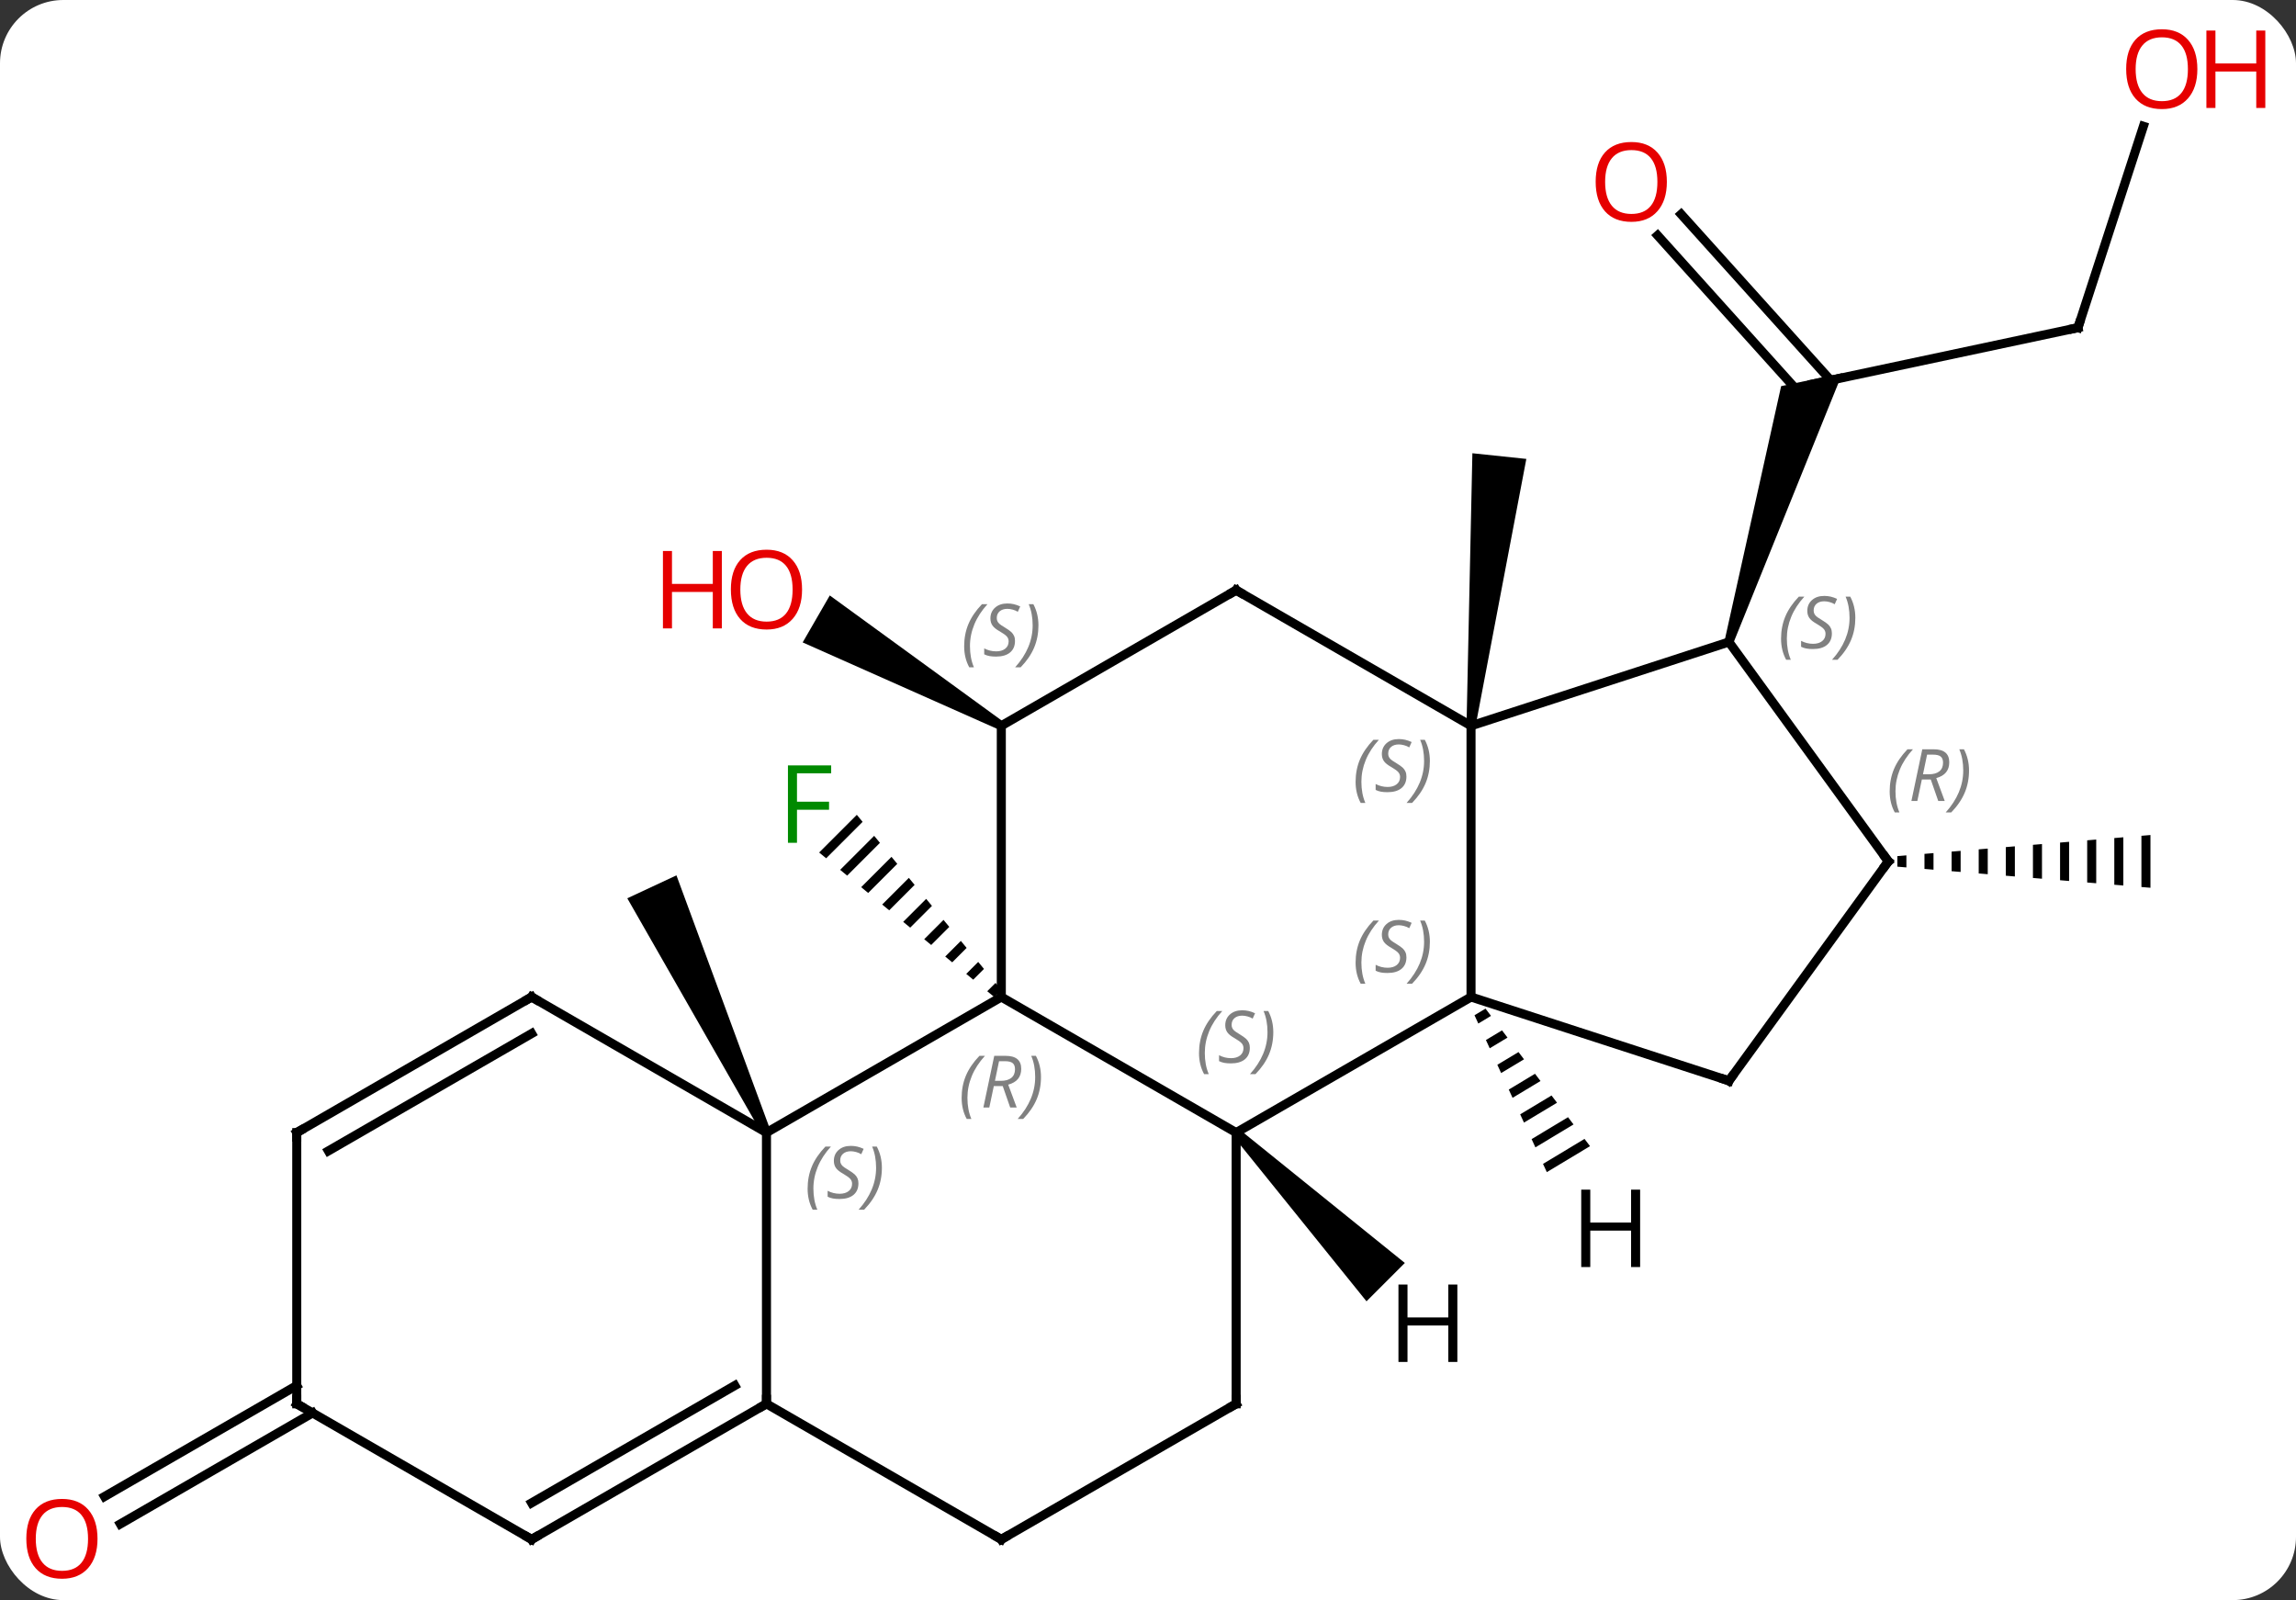 <svg width="254" viewBox="0 0 254 177" style="fill-opacity:1; color-rendering:auto; color-interpolation:auto; text-rendering:auto; stroke:black; stroke-linecap:square; stroke-miterlimit:10; shape-rendering:auto; stroke-opacity:1; fill:black; stroke-dasharray:none; font-weight:normal; stroke-width:1; font-family:'Open Sans'; font-style:normal; stroke-linejoin:miter; font-size:12; stroke-dashoffset:0; image-rendering:auto;" height="177" class="cas-substance-image" xmlns:xlink="http://www.w3.org/1999/xlink" xmlns="http://www.w3.org/2000/svg"><rect x="0" y="0" width="254" height="177" fill="#333333" stroke="none"/><svg class="cas-substance-single-component"><rect y="0" x="0" width="254" stroke="none" ry="7" rx="7" height="177" fill="white" class="cas-substance-group"/><svg y="0" x="0" width="254" viewBox="0 0 254 177" style="fill:black;" height="177" class="cas-substance-single-component-image"><svg><g><g transform="translate(123,89)" style="text-rendering:geometricPrecision; color-rendering:optimizeQuality; color-interpolation:linearRGB; stroke-linecap:butt; image-rendering:optimizeQuality;"><path style="stroke:none;" d="M-28.212 1.133 L-32.38 5.301 L-31.605 5.941 L-27.573 1.908 L-28.212 1.133 ZM-26.294 3.458 L-30.055 7.219 L-30.055 7.219 L-29.28 7.859 L-29.28 7.859 L-25.654 4.232 L-26.294 3.458 ZM-24.376 5.782 L-27.731 9.137 L-27.731 9.137 L-26.956 9.777 L-23.736 6.557 L-24.376 5.782 ZM-22.457 8.107 L-25.406 11.056 L-24.631 11.695 L-24.631 11.695 L-21.818 8.881 L-21.818 8.881 L-22.457 8.107 ZM-20.539 10.431 L-23.082 12.974 L-22.307 13.613 L-22.307 13.613 L-19.9 11.206 L-20.539 10.431 ZM-18.621 12.756 L-20.757 14.892 L-19.983 15.531 L-17.982 13.53 L-18.621 12.756 ZM-16.703 15.08 L-18.433 16.81 L-18.433 16.81 L-17.658 17.449 L-16.064 15.855 L-16.064 15.855 L-16.703 15.08 ZM-14.785 17.405 L-16.108 18.728 L-16.108 18.728 L-15.334 19.368 L-15.334 19.368 L-14.145 18.179 L-14.145 18.179 L-14.785 17.405 ZM-12.867 19.729 L-13.784 20.646 L-13.009 21.286 L-13.009 21.286 L-12.227 20.504 L-12.227 20.504 L-12.867 19.729 Z"/><path style="stroke:none;" d="M-37.755 36.074 L-38.661 36.496 L-53.605 10.364 L-48.167 7.828 Z"/><path style="stroke:none;" d="M-11.978 -9.148 L-12.478 -8.282 L-34.203 -17.938 L-31.203 -23.134 Z"/><path style="stroke:none;" d="M40.232 -8.663 L39.238 -8.767 L39.886 -38.864 L45.854 -38.236 Z"/><line y2="-52.755" y1="-46.518" x2="106.881" x1="77.535" style="fill:none;"/><line y2="-65.3" y1="-46.938" x2="62.978" x1="79.512" style="fill:none;"/><line y2="-62.958" y1="-45.347" x2="60.377" x1="76.234" style="fill:none;"/><path style="stroke:none;" d="M68.74 -17.831 L67.79 -18.14 L74.043 -46.287 L80.819 -47.727 Z"/><line y2="-75.031" y1="-52.755" x2="114.119" x1="106.881" style="fill:none;"/><path style="stroke:none;" d="M87.899 5.618 L86.899 5.702 L86.899 6.868 L87.899 6.952 L87.899 5.618 ZM90.899 5.368 L89.899 5.452 L89.899 7.118 L90.899 7.202 L90.899 5.368 ZM93.899 5.118 L92.899 5.202 L92.899 7.368 L93.899 7.452 L93.899 5.118 ZM96.899 4.868 L95.899 4.952 L95.899 7.618 L96.899 7.702 L96.899 4.868 ZM99.899 4.618 L98.899 4.702 L98.899 7.868 L99.899 7.952 L99.899 4.618 ZM102.899 4.368 L101.899 4.452 L101.899 8.118 L102.899 8.202 L102.899 4.368 ZM105.899 4.118 L104.899 4.202 L104.899 8.368 L105.899 8.452 L105.899 4.118 ZM108.899 3.868 L107.899 3.952 L107.899 8.618 L108.899 8.702 L108.899 3.868 ZM111.899 3.618 L110.899 3.702 L110.899 8.868 L111.899 8.952 L111.899 3.618 ZM114.899 3.368 L113.899 3.452 L113.899 9.118 L114.899 9.202 L114.899 3.368 Z"/><line y2="67.295" y1="79.575" x2="-88.421" x1="-109.689" style="fill:none;"/><line y2="64.264" y1="76.543" x2="-90.171" x1="-111.439" style="fill:none;"/><line y2="21.285" y1="36.285" x2="-12.228" x1="13.752" style="fill:none;"/><line y2="21.285" y1="36.285" x2="39.735" x1="13.752" style="fill:none;"/><line y2="66.285" y1="36.285" x2="13.752" x1="13.752" style="fill:none;"/><line y2="36.285" y1="21.285" x2="-38.208" x1="-12.228" style="fill:none;"/><line y2="-8.715" y1="21.285" x2="-12.228" x1="-12.228" style="fill:none;"/><line y2="-8.715" y1="21.285" x2="39.735" x1="39.735" style="fill:none;"/><line y2="30.555" y1="21.285" x2="68.265" x1="39.735" style="fill:none;"/><line y2="81.285" y1="66.285" x2="-12.228" x1="13.752" style="fill:none;"/><line y2="66.285" y1="36.285" x2="-38.208" x1="-38.208" style="fill:none;"/><line y2="21.285" y1="36.285" x2="-64.188" x1="-38.208" style="fill:none;"/><line y2="-23.715" y1="-8.715" x2="13.752" x1="-12.228" style="fill:none;"/><line y2="-23.715" y1="-8.715" x2="13.752" x1="39.735" style="fill:none;"/><line y2="-17.985" y1="-8.715" x2="68.265" x1="39.735" style="fill:none;"/><line y2="6.285" y1="30.555" x2="85.899" x1="68.265" style="fill:none;"/><line y2="66.285" y1="81.285" x2="-38.208" x1="-12.228" style="fill:none;"/><line y2="81.285" y1="66.285" x2="-64.188" x1="-38.208" style="fill:none;"/><line y2="77.244" y1="64.264" x2="-64.188" x1="-41.708" style="fill:none;"/><line y2="36.285" y1="21.285" x2="-90.171" x1="-64.188" style="fill:none;"/><line y2="38.306" y1="25.326" x2="-86.671" x1="-64.188" style="fill:none;"/><line y2="6.285" y1="-17.985" x2="85.899" x1="68.265" style="fill:none;"/><line y2="66.285" y1="81.285" x2="-90.171" x1="-64.188" style="fill:none;"/><line y2="66.285" y1="36.285" x2="-90.171" x1="-90.171" style="fill:none;"/><path style="stroke:none;" d="M13.398 36.639 L14.106 35.931 L32.414 50.705 L28.172 54.947 Z"/><path style="stroke:none;" d="M41.338 22.572 L40.119 23.305 L40.541 24.219 L41.946 23.373 L41.338 22.572 ZM43.163 24.974 L41.383 26.045 L41.804 26.959 L43.772 25.775 L43.772 25.775 L43.163 24.974 ZM44.989 27.376 L42.646 28.785 L42.646 28.785 L43.067 29.698 L45.598 28.177 L45.598 28.177 L44.989 27.376 ZM46.815 29.778 L43.91 31.525 L43.91 31.525 L44.331 32.438 L44.331 32.438 L47.423 30.578 L47.423 30.578 L46.815 29.778 ZM48.64 32.179 L45.173 34.265 L45.594 35.178 L49.249 32.98 L49.249 32.98 L48.64 32.179 ZM50.466 34.581 L46.437 37.005 L46.437 37.005 L46.858 37.918 L46.858 37.918 L51.074 35.382 L51.074 35.382 L50.466 34.581 ZM52.291 36.983 L47.7 39.745 L47.7 39.745 L48.121 40.658 L48.121 40.658 L52.9 37.784 L52.9 37.784 L52.291 36.983 Z"/></g><g transform="translate(123,89)" style="fill:rgb(0,138,0); text-rendering:geometricPrecision; color-rendering:optimizeQuality; image-rendering:optimizeQuality; font-family:'Open Sans'; stroke:rgb(0,138,0); color-interpolation:linearRGB;"><path style="stroke:none;" d="M-34.832 4.228 L-35.832 4.228 L-35.832 -4.334 L-31.05 -4.334 L-31.05 -3.459 L-34.832 -3.459 L-34.832 -0.319 L-31.285 -0.319 L-31.285 0.572 L-34.832 0.572 L-34.832 4.228 Z"/><path style="fill:rgb(230,0,0); stroke:none;" d="M-34.27 -23.785 Q-34.27 -21.723 -35.31 -20.543 Q-36.349 -19.363 -38.192 -19.363 Q-40.083 -19.363 -41.114 -20.527 Q-42.145 -21.692 -42.145 -23.801 Q-42.145 -25.895 -41.114 -27.043 Q-40.083 -28.192 -38.192 -28.192 Q-36.333 -28.192 -35.302 -27.02 Q-34.27 -25.848 -34.27 -23.785 ZM-41.099 -23.785 Q-41.099 -22.051 -40.356 -21.145 Q-39.614 -20.238 -38.192 -20.238 Q-36.77 -20.238 -36.044 -21.137 Q-35.317 -22.035 -35.317 -23.785 Q-35.317 -25.52 -36.044 -26.41 Q-36.77 -27.301 -38.192 -27.301 Q-39.614 -27.301 -40.356 -26.402 Q-41.099 -25.504 -41.099 -23.785 Z"/><path style="fill:rgb(230,0,0); stroke:none;" d="M-43.145 -19.488 L-44.145 -19.488 L-44.145 -23.52 L-48.661 -23.52 L-48.661 -19.488 L-49.661 -19.488 L-49.661 -28.051 L-48.661 -28.051 L-48.661 -24.41 L-44.145 -24.41 L-44.145 -28.051 L-43.145 -28.051 L-43.145 -19.488 Z"/></g><g transform="translate(123,89)" style="stroke-linecap:butt; text-rendering:geometricPrecision; color-rendering:optimizeQuality; image-rendering:optimizeQuality; font-family:'Open Sans'; color-interpolation:linearRGB; stroke-miterlimit:5;"><path style="fill:none;" d="M106.392 -52.651 L106.881 -52.755 L107.035 -53.23"/><path style="fill:rgb(230,0,0); stroke:none;" d="M61.4 -68.881 Q61.4 -66.819 60.36 -65.639 Q59.321 -64.459 57.478 -64.459 Q55.587 -64.459 54.556 -65.624 Q53.525 -66.788 53.525 -68.897 Q53.525 -70.991 54.556 -72.139 Q55.587 -73.288 57.478 -73.288 Q59.337 -73.288 60.368 -72.116 Q61.4 -70.944 61.4 -68.881 ZM54.571 -68.881 Q54.571 -67.147 55.314 -66.241 Q56.056 -65.334 57.478 -65.334 Q58.9 -65.334 59.626 -66.233 Q60.353 -67.131 60.353 -68.881 Q60.353 -70.616 59.626 -71.506 Q58.9 -72.397 57.478 -72.397 Q56.056 -72.397 55.314 -71.499 Q54.571 -70.6 54.571 -68.881 Z"/><path style="fill:rgb(230,0,0); stroke:none;" d="M120.088 -81.355 Q120.088 -79.293 119.049 -78.113 Q118.01 -76.933 116.167 -76.933 Q114.276 -76.933 113.245 -78.097 Q112.213 -79.262 112.213 -81.371 Q112.213 -83.465 113.245 -84.613 Q114.276 -85.762 116.167 -85.762 Q118.026 -85.762 119.057 -84.59 Q120.088 -83.418 120.088 -81.355 ZM113.26 -81.355 Q113.26 -79.621 114.003 -78.715 Q114.745 -77.808 116.167 -77.808 Q117.588 -77.808 118.315 -78.707 Q119.042 -79.605 119.042 -81.355 Q119.042 -83.09 118.315 -83.98 Q117.588 -84.871 116.167 -84.871 Q114.745 -84.871 114.003 -83.972 Q113.26 -83.074 113.26 -81.355 Z"/><path style="fill:rgb(230,0,0); stroke:none;" d="M127.604 -77.058 L126.604 -77.058 L126.604 -81.09 L122.088 -81.09 L122.088 -77.058 L121.088 -77.058 L121.088 -85.621 L122.088 -85.621 L122.088 -81.98 L126.604 -81.98 L126.604 -85.621 L127.604 -85.621 L127.604 -77.058 Z"/><path style="fill:rgb(230,0,0); stroke:none;" d="M-112.213 81.215 Q-112.213 83.277 -113.253 84.457 Q-114.292 85.637 -116.135 85.637 Q-118.026 85.637 -119.057 84.472 Q-120.088 83.308 -120.088 81.199 Q-120.088 79.105 -119.057 77.957 Q-118.026 76.808 -116.135 76.808 Q-114.276 76.808 -113.245 77.98 Q-112.213 79.152 -112.213 81.215 ZM-119.042 81.215 Q-119.042 82.949 -118.299 83.855 Q-117.557 84.762 -116.135 84.762 Q-114.713 84.762 -113.987 83.863 Q-113.26 82.965 -113.26 81.215 Q-113.26 79.48 -113.987 78.59 Q-114.713 77.699 -116.135 77.699 Q-117.557 77.699 -118.299 78.597 Q-119.042 79.496 -119.042 81.215 Z"/></g><g transform="translate(123,89)" style="stroke-linecap:butt; font-size:8.4px; fill:gray; text-rendering:geometricPrecision; image-rendering:optimizeQuality; color-rendering:optimizeQuality; font-family:'Open Sans'; font-style:italic; stroke:gray; color-interpolation:linearRGB; stroke-miterlimit:5;"><path style="stroke:none;" d="M9.644 27.488 Q9.644 26.16 10.113 25.035 Q10.581 23.91 11.613 22.832 L12.222 22.832 Q11.253 23.894 10.769 25.066 Q10.284 26.238 10.284 27.473 Q10.284 28.801 10.722 29.816 L10.206 29.816 Q9.644 28.785 9.644 27.488 ZM15.266 26.894 Q15.266 27.723 14.719 28.176 Q14.172 28.629 13.172 28.629 Q12.766 28.629 12.454 28.574 Q12.141 28.519 11.86 28.379 L11.86 27.723 Q12.485 28.051 13.188 28.051 Q13.813 28.051 14.188 27.754 Q14.563 27.457 14.563 26.941 Q14.563 26.629 14.36 26.402 Q14.157 26.176 13.594 25.848 Q13.001 25.519 12.774 25.191 Q12.547 24.863 12.547 24.41 Q12.547 23.676 13.063 23.215 Q13.579 22.754 14.422 22.754 Q14.797 22.754 15.133 22.832 Q15.469 22.91 15.844 23.082 L15.579 23.676 Q15.329 23.519 15.008 23.433 Q14.688 23.348 14.422 23.348 Q13.891 23.348 13.571 23.621 Q13.251 23.894 13.251 24.363 Q13.251 24.566 13.321 24.715 Q13.391 24.863 13.532 24.996 Q13.672 25.129 14.094 25.379 Q14.657 25.723 14.86 25.918 Q15.063 26.113 15.165 26.348 Q15.266 26.582 15.266 26.894 ZM17.861 25.176 Q17.861 26.504 17.384 27.637 Q16.908 28.769 15.892 29.816 L15.283 29.816 Q17.22 27.66 17.22 25.176 Q17.22 23.848 16.783 22.832 L17.298 22.832 Q17.861 23.894 17.861 25.176 Z"/><path style="stroke:none;" d="M-16.617 32.449 Q-16.617 31.121 -16.148 29.996 Q-15.679 28.871 -14.648 27.793 L-14.039 27.793 Q-15.007 28.855 -15.492 30.027 Q-15.976 31.199 -15.976 32.433 Q-15.976 33.762 -15.539 34.777 L-16.054 34.777 Q-16.617 33.746 -16.617 32.449 ZM-13.057 31.137 L-13.557 33.512 L-14.213 33.512 L-13.01 27.793 L-11.76 27.793 Q-10.025 27.793 -10.025 29.23 Q-10.025 30.59 -11.463 30.98 L-10.525 33.512 L-11.244 33.512 L-12.072 31.137 L-13.057 31.137 ZM-12.479 28.387 Q-12.869 30.308 -12.932 30.558 L-12.275 30.558 Q-11.525 30.558 -11.119 30.23 Q-10.713 29.902 -10.713 29.277 Q-10.713 28.808 -10.971 28.598 Q-11.229 28.387 -11.822 28.387 L-12.479 28.387 ZM-7.839 30.137 Q-7.839 31.465 -8.316 32.597 Q-8.793 33.73 -9.808 34.777 L-10.418 34.777 Q-8.48 32.621 -8.48 30.137 Q-8.48 28.808 -8.918 27.793 L-8.402 27.793 Q-7.839 28.855 -7.839 30.137 Z"/><path style="stroke:none;" d="M26.966 17.488 Q26.966 16.16 27.435 15.035 Q27.904 13.91 28.935 12.832 L29.544 12.832 Q28.576 13.894 28.091 15.066 Q27.607 16.238 27.607 17.472 Q27.607 18.8 28.044 19.816 L27.529 19.816 Q26.966 18.785 26.966 17.488 ZM32.589 16.894 Q32.589 17.722 32.042 18.175 Q31.495 18.629 30.495 18.629 Q30.089 18.629 29.776 18.574 Q29.464 18.519 29.183 18.379 L29.183 17.722 Q29.808 18.05 30.511 18.05 Q31.136 18.05 31.511 17.754 Q31.886 17.457 31.886 16.941 Q31.886 16.629 31.683 16.402 Q31.48 16.175 30.917 15.847 Q30.323 15.519 30.097 15.191 Q29.87 14.863 29.87 14.41 Q29.87 13.675 30.386 13.214 Q30.901 12.754 31.745 12.754 Q32.12 12.754 32.456 12.832 Q32.792 12.91 33.167 13.082 L32.901 13.675 Q32.651 13.519 32.331 13.433 Q32.011 13.347 31.745 13.347 Q31.214 13.347 30.894 13.621 Q30.573 13.894 30.573 14.363 Q30.573 14.566 30.644 14.714 Q30.714 14.863 30.855 14.996 Q30.995 15.129 31.417 15.379 Q31.98 15.722 32.183 15.918 Q32.386 16.113 32.487 16.347 Q32.589 16.582 32.589 16.894 ZM35.183 15.175 Q35.183 16.504 34.707 17.636 Q34.23 18.769 33.215 19.816 L32.605 19.816 Q34.543 17.66 34.543 15.175 Q34.543 13.847 34.105 12.832 L34.621 12.832 Q35.183 13.894 35.183 15.175 Z"/><path style="fill:none; stroke:black;" d="M13.752 65.785 L13.752 66.285 L13.319 66.535"/><path style="stroke:none;" d="M-33.656 42.488 Q-33.656 41.16 -33.188 40.035 Q-32.719 38.91 -31.688 37.832 L-31.078 37.832 Q-32.047 38.894 -32.531 40.066 Q-33.016 41.238 -33.016 42.472 Q-33.016 43.801 -32.578 44.816 L-33.094 44.816 Q-33.656 43.785 -33.656 42.488 ZM-28.034 41.894 Q-28.034 42.722 -28.581 43.176 Q-29.127 43.629 -30.127 43.629 Q-30.534 43.629 -30.846 43.574 Q-31.159 43.519 -31.44 43.379 L-31.44 42.722 Q-30.815 43.051 -30.112 43.051 Q-29.487 43.051 -29.112 42.754 Q-28.737 42.457 -28.737 41.941 Q-28.737 41.629 -28.94 41.402 Q-29.143 41.176 -29.706 40.847 Q-30.299 40.519 -30.526 40.191 Q-30.752 39.863 -30.752 39.41 Q-30.752 38.676 -30.237 38.215 Q-29.721 37.754 -28.877 37.754 Q-28.502 37.754 -28.166 37.832 Q-27.831 37.91 -27.456 38.082 L-27.721 38.676 Q-27.971 38.519 -28.291 38.433 Q-28.612 38.347 -28.877 38.347 Q-29.409 38.347 -29.729 38.621 Q-30.049 38.894 -30.049 39.363 Q-30.049 39.566 -29.979 39.715 Q-29.909 39.863 -29.768 39.996 Q-29.627 40.129 -29.206 40.379 Q-28.643 40.722 -28.44 40.918 Q-28.237 41.113 -28.135 41.347 Q-28.034 41.582 -28.034 41.894 ZM-25.439 40.176 Q-25.439 41.504 -25.916 42.636 Q-26.392 43.769 -27.408 44.816 L-28.017 44.816 Q-26.08 42.66 -26.08 40.176 Q-26.08 38.847 -26.517 37.832 L-26.002 37.832 Q-25.439 38.894 -25.439 40.176 Z"/><path style="stroke:none;" d="M-16.337 -17.512 Q-16.337 -18.84 -15.868 -19.965 Q-15.399 -21.09 -14.368 -22.168 L-13.758 -22.168 Q-14.727 -21.106 -15.211 -19.934 Q-15.696 -18.762 -15.696 -17.527 Q-15.696 -16.199 -15.258 -15.184 L-15.774 -15.184 Q-16.337 -16.215 -16.337 -17.512 ZM-10.714 -18.106 Q-10.714 -17.277 -11.261 -16.824 Q-11.808 -16.371 -12.808 -16.371 Q-13.214 -16.371 -13.527 -16.426 Q-13.839 -16.481 -14.12 -16.621 L-14.12 -17.277 Q-13.495 -16.949 -12.792 -16.949 Q-12.167 -16.949 -11.792 -17.246 Q-11.417 -17.543 -11.417 -18.059 Q-11.417 -18.371 -11.62 -18.598 Q-11.823 -18.824 -12.386 -19.152 Q-12.98 -19.481 -13.206 -19.809 Q-13.433 -20.137 -13.433 -20.59 Q-13.433 -21.324 -12.917 -21.785 Q-12.402 -22.246 -11.558 -22.246 Q-11.183 -22.246 -10.847 -22.168 Q-10.511 -22.09 -10.136 -21.918 L-10.402 -21.324 Q-10.652 -21.481 -10.972 -21.567 Q-11.292 -21.652 -11.558 -21.652 Q-12.089 -21.652 -12.409 -21.379 Q-12.73 -21.106 -12.73 -20.637 Q-12.73 -20.434 -12.659 -20.285 Q-12.589 -20.137 -12.448 -20.004 Q-12.308 -19.871 -11.886 -19.621 Q-11.323 -19.277 -11.12 -19.082 Q-10.917 -18.887 -10.816 -18.652 Q-10.714 -18.418 -10.714 -18.106 ZM-8.12 -19.824 Q-8.12 -18.496 -8.596 -17.363 Q-9.073 -16.231 -10.088 -15.184 L-10.698 -15.184 Q-8.76 -17.34 -8.76 -19.824 Q-8.76 -21.152 -9.198 -22.168 L-8.682 -22.168 Q-8.12 -21.106 -8.12 -19.824 Z"/><path style="stroke:none;" d="M26.966 -2.512 Q26.966 -3.84 27.435 -4.965 Q27.904 -6.09 28.935 -7.168 L29.544 -7.168 Q28.576 -6.106 28.091 -4.934 Q27.607 -3.762 27.607 -2.527 Q27.607 -1.199 28.044 -0.184 L27.529 -0.184 Q26.966 -1.215 26.966 -2.512 ZM32.589 -3.106 Q32.589 -2.277 32.042 -1.824 Q31.495 -1.371 30.495 -1.371 Q30.089 -1.371 29.776 -1.426 Q29.464 -1.48 29.183 -1.621 L29.183 -2.277 Q29.808 -1.949 30.511 -1.949 Q31.136 -1.949 31.511 -2.246 Q31.886 -2.543 31.886 -3.059 Q31.886 -3.371 31.683 -3.598 Q31.48 -3.824 30.917 -4.152 Q30.323 -4.481 30.097 -4.809 Q29.87 -5.137 29.87 -5.59 Q29.87 -6.324 30.386 -6.785 Q30.901 -7.246 31.745 -7.246 Q32.12 -7.246 32.456 -7.168 Q32.792 -7.09 33.167 -6.918 L32.901 -6.324 Q32.651 -6.481 32.331 -6.566 Q32.011 -6.652 31.745 -6.652 Q31.214 -6.652 30.894 -6.379 Q30.573 -6.106 30.573 -5.637 Q30.573 -5.434 30.644 -5.285 Q30.714 -5.137 30.855 -5.004 Q30.995 -4.871 31.417 -4.621 Q31.98 -4.277 32.183 -4.082 Q32.386 -3.887 32.487 -3.652 Q32.589 -3.418 32.589 -3.106 ZM35.183 -4.824 Q35.183 -3.496 34.707 -2.363 Q34.23 -1.23 33.215 -0.184 L32.605 -0.184 Q34.543 -2.34 34.543 -4.824 Q34.543 -6.152 34.105 -7.168 L34.621 -7.168 Q35.183 -6.106 35.183 -4.824 Z"/><path style="fill:none; stroke:black;" d="M67.79 30.401 L68.265 30.555 L68.559 30.151"/><path style="fill:none; stroke:black;" d="M-11.795 81.035 L-12.228 81.285 L-12.661 81.035"/><path style="fill:none; stroke:black;" d="M-38.641 66.535 L-38.208 66.285 L-38.208 65.785"/><path style="fill:none; stroke:black;" d="M-63.755 21.535 L-64.188 21.285 L-64.621 21.535"/><path style="fill:none; stroke:black;" d="M13.319 -23.465 L13.752 -23.715 L14.185 -23.465"/><path style="stroke:none;" d="M74.033 -18.346 Q74.033 -19.675 74.502 -20.8 Q74.971 -21.925 76.002 -23.003 L76.612 -23.003 Q75.643 -21.94 75.158 -20.768 Q74.674 -19.596 74.674 -18.362 Q74.674 -17.034 75.112 -16.018 L74.596 -16.018 Q74.033 -17.05 74.033 -18.346 ZM79.656 -18.94 Q79.656 -18.112 79.109 -17.659 Q78.562 -17.206 77.562 -17.206 Q77.156 -17.206 76.843 -17.261 Q76.531 -17.315 76.25 -17.456 L76.25 -18.112 Q76.875 -17.784 77.578 -17.784 Q78.203 -17.784 78.578 -18.081 Q78.953 -18.378 78.953 -18.893 Q78.953 -19.206 78.75 -19.432 Q78.546 -19.659 77.984 -19.987 Q77.39 -20.315 77.164 -20.643 Q76.937 -20.971 76.937 -21.425 Q76.937 -22.159 77.453 -22.62 Q77.968 -23.081 78.812 -23.081 Q79.187 -23.081 79.523 -23.003 Q79.859 -22.925 80.234 -22.753 L79.968 -22.159 Q79.718 -22.315 79.398 -22.401 Q79.078 -22.487 78.812 -22.487 Q78.281 -22.487 77.961 -22.214 Q77.64 -21.94 77.64 -21.471 Q77.64 -21.268 77.711 -21.12 Q77.781 -20.971 77.921 -20.839 Q78.062 -20.706 78.484 -20.456 Q79.046 -20.112 79.25 -19.917 Q79.453 -19.721 79.554 -19.487 Q79.656 -19.253 79.656 -18.94 ZM82.25 -20.659 Q82.25 -19.331 81.774 -18.198 Q81.297 -17.065 80.282 -16.018 L79.672 -16.018 Q81.61 -18.175 81.61 -20.659 Q81.61 -21.987 81.172 -23.003 L81.688 -23.003 Q82.25 -21.94 82.25 -20.659 Z"/><path style="fill:none; stroke:black;" d="M85.605 6.689 L85.899 6.285 L85.605 5.88"/><path style="stroke:none;" d="M86.05 -1.461 Q86.05 -2.789 86.519 -3.914 Q86.988 -5.039 88.019 -6.117 L88.628 -6.117 Q87.659 -5.055 87.175 -3.883 Q86.691 -2.711 86.691 -1.477 Q86.691 -0.149 87.128 0.867 L86.613 0.867 Q86.05 -0.164 86.05 -1.461 ZM89.61 -2.774 L89.11 -0.399 L88.454 -0.399 L89.657 -6.117 L90.907 -6.117 Q92.641 -6.117 92.641 -4.68 Q92.641 -3.32 91.204 -2.93 L92.141 -0.399 L91.423 -0.399 L90.595 -2.774 L89.61 -2.774 ZM90.188 -5.524 Q89.798 -3.602 89.735 -3.352 L90.391 -3.352 Q91.141 -3.352 91.548 -3.68 Q91.954 -4.008 91.954 -4.633 Q91.954 -5.102 91.696 -5.313 Q91.438 -5.524 90.845 -5.524 L90.188 -5.524 ZM94.828 -3.774 Q94.828 -2.445 94.351 -1.313 Q93.874 -0.18 92.859 0.867 L92.249 0.867 Q94.187 -1.289 94.187 -3.774 Q94.187 -5.102 93.749 -6.117 L94.265 -6.117 Q94.828 -5.055 94.828 -3.774 Z"/><path style="fill:none; stroke:black;" d="M-63.755 81.035 L-64.188 81.285 L-64.621 81.035"/><path style="fill:none; stroke:black;" d="M-89.738 36.035 L-90.171 36.285 L-90.171 36.785"/><path style="fill:none; stroke:black;" d="M-89.738 66.535 L-90.171 66.285 L-90.171 65.785"/></g><g transform="translate(123,89)" style="stroke-linecap:butt; text-rendering:geometricPrecision; color-rendering:optimizeQuality; image-rendering:optimizeQuality; font-family:'Open Sans'; color-interpolation:linearRGB; stroke-miterlimit:5;"><path style="stroke:none;" d="M38.223 61.654 L37.223 61.654 L37.223 57.623 L32.707 57.623 L32.707 61.654 L31.707 61.654 L31.707 53.092 L32.707 53.092 L32.707 56.732 L37.223 56.732 L37.223 53.092 L38.223 53.092 L38.223 61.654 Z"/><path style="stroke:none;" d="M58.443 51.157 L57.443 51.157 L57.443 47.126 L52.927 47.126 L52.927 51.157 L51.927 51.157 L51.927 42.595 L52.927 42.595 L52.927 46.235 L57.443 46.235 L57.443 42.595 L58.443 42.595 L58.443 51.157 Z"/></g></g></svg></svg></svg></svg>
